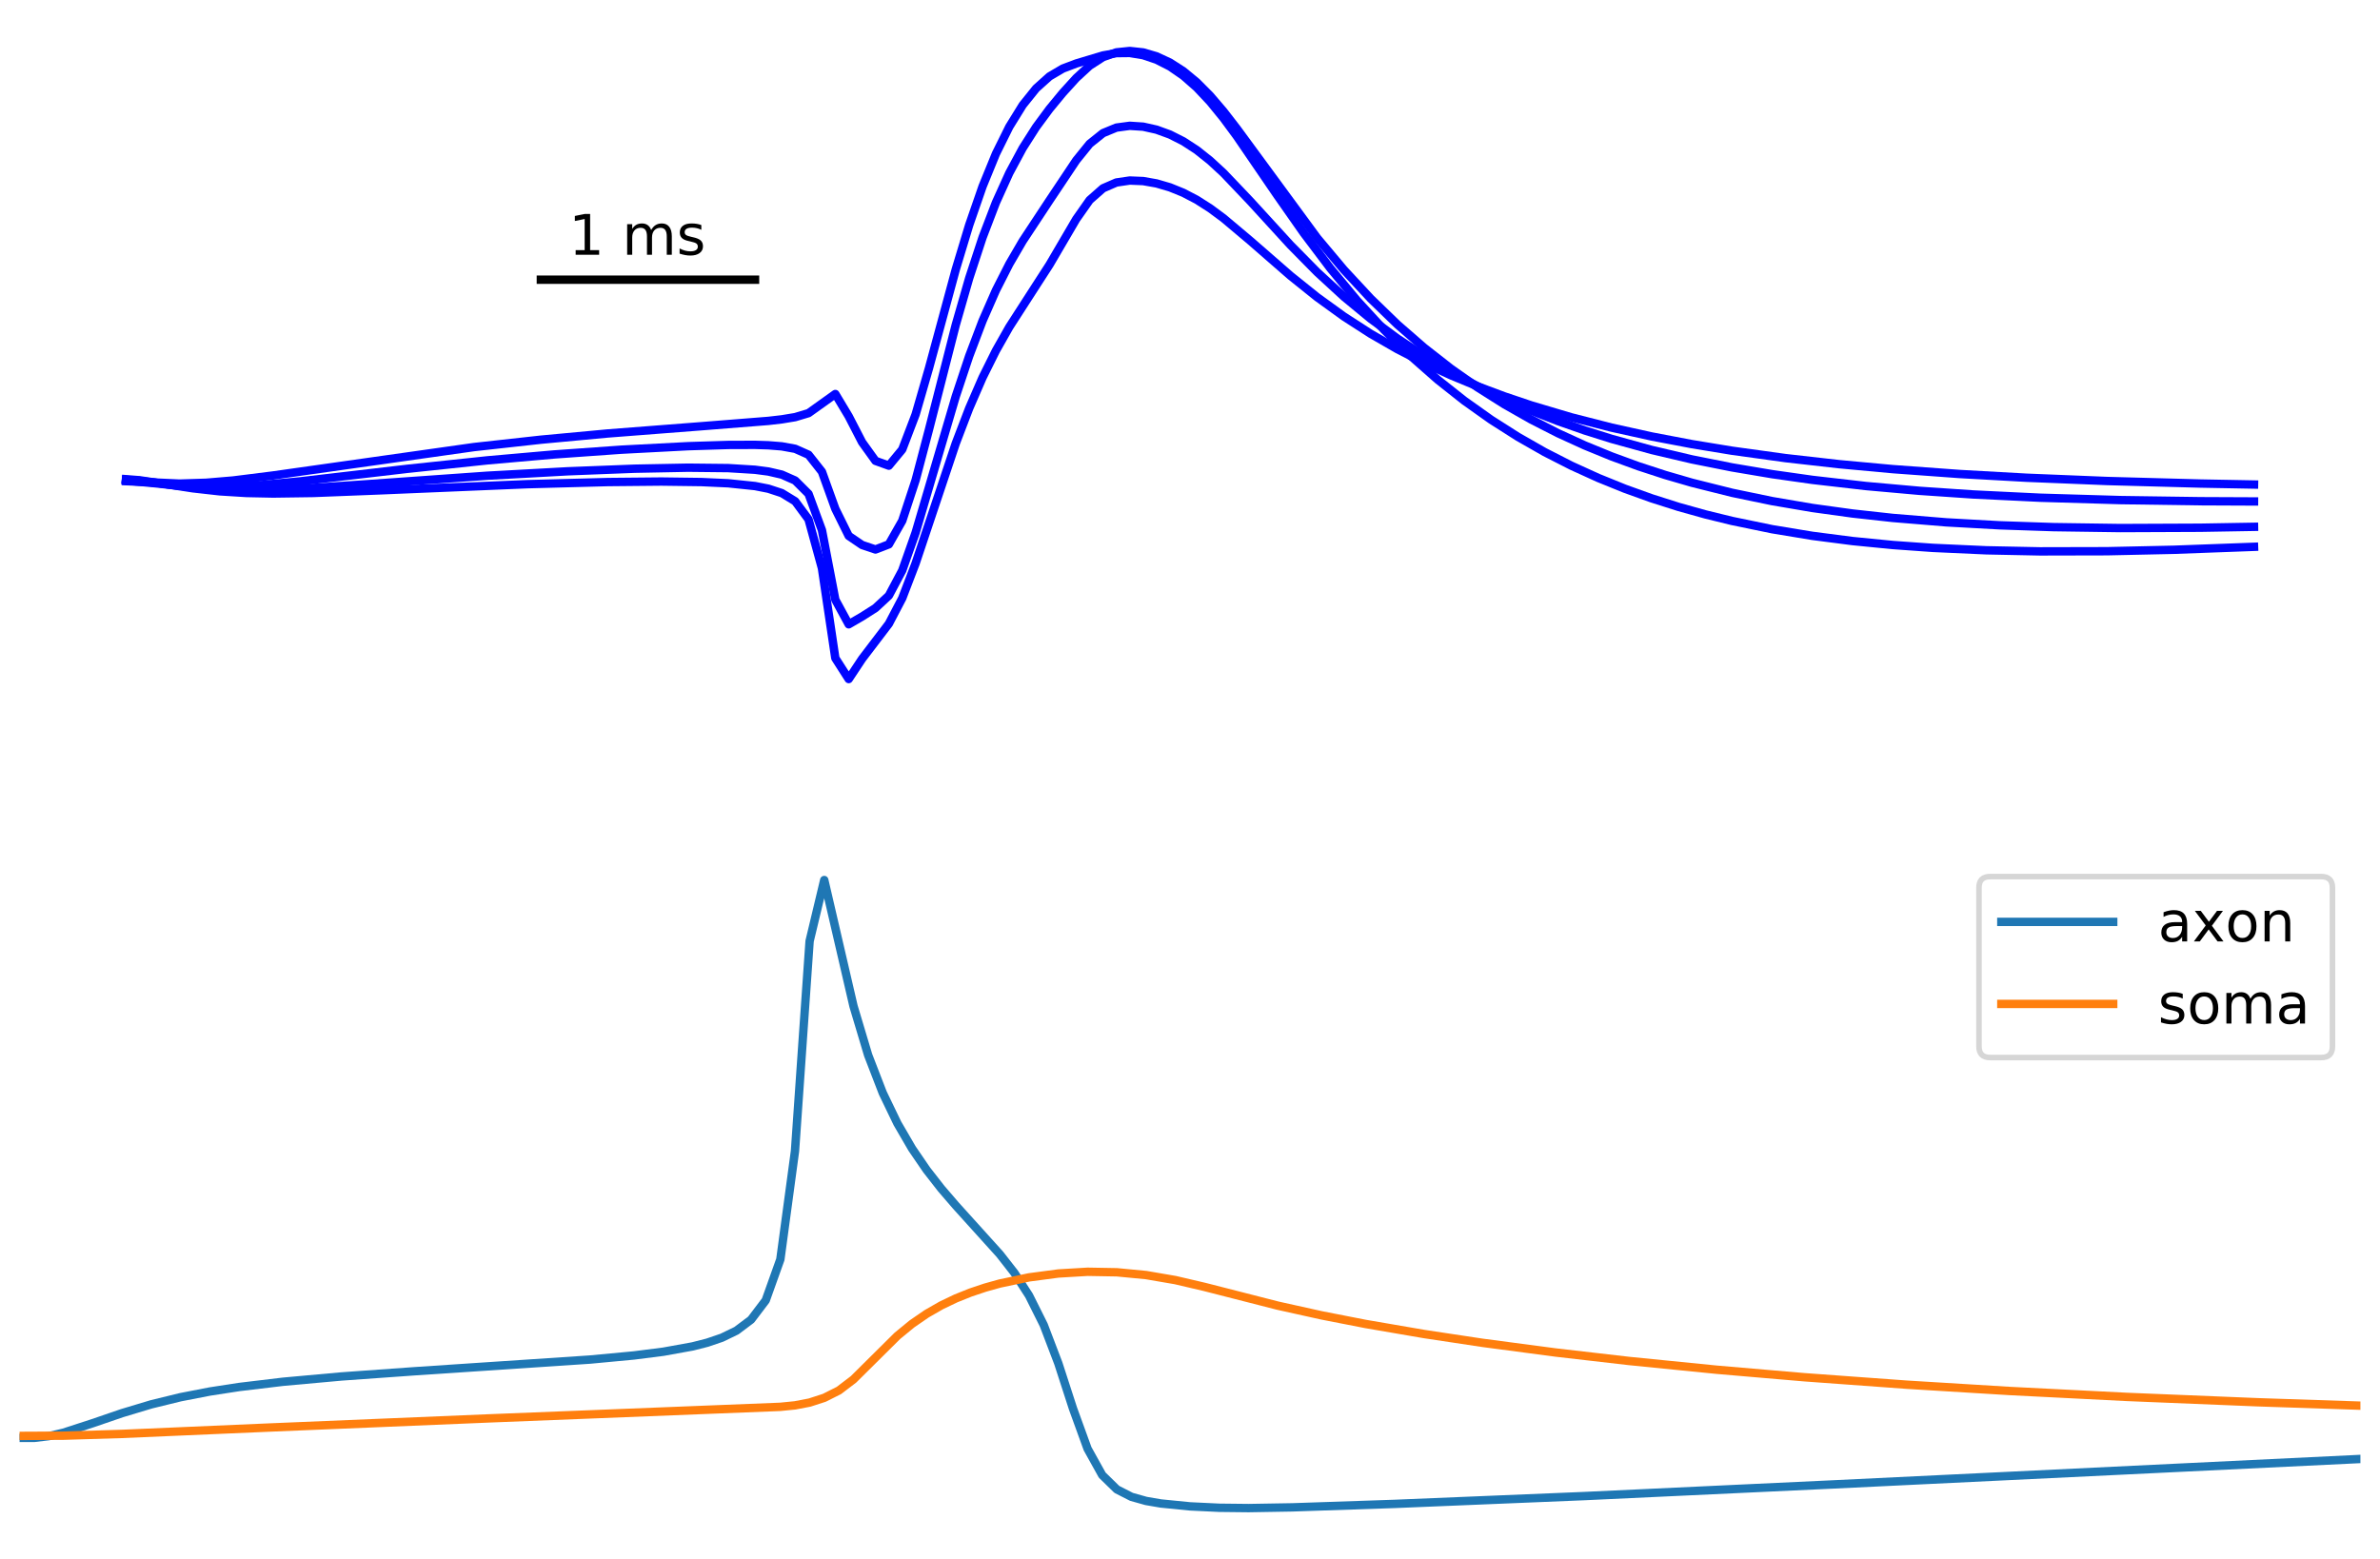 <?xml version="1.0" encoding="utf-8" standalone="no"?>
<!DOCTYPE svg PUBLIC "-//W3C//DTD SVG 1.1//EN"
  "http://www.w3.org/Graphics/SVG/1.1/DTD/svg11.dtd">
<!-- Created with matplotlib (http://matplotlib.org/) -->
<svg height="278.8pt" version="1.1" viewBox="0 0 425.5 278.8" width="425.5pt" xmlns="http://www.w3.org/2000/svg" xmlns:xlink="http://www.w3.org/1999/xlink">
 <defs>
  <style type="text/css">
*{stroke-linecap:butt;stroke-linejoin:round;}
  </style>
 </defs>
 <g id="figure_1">
  <g id="patch_1">
   <path d="M 0 278.8 
L 425.5 278.8 
L 425.5 0 
L 0 0 
z
" style="fill:#ffffff;"/>
  </g>
  <g id="axes_1">
   <g id="line2d_1">
    <path clip-path="url(#p4ac16bce7f)" d="M 22.523 86.05 
L 32.094 86.48 
L 36.88 86.328 
L 41.665 85.924 
L 48.843 85.024 
L 84.735 79.948 
L 96.699 78.627 
L 108.663 77.514 
L 125.413 76.218 
L 137.377 75.266 
L 139.77 74.99 
L 142.163 74.595 
L 144.555 73.877 
L 149.341 70.456 
L 151.734 74.444 
L 154.127 79.082 
L 156.519 82.411 
L 158.912 83.273 
L 161.305 80.374 
L 163.698 74.108 
L 166.09 65.823 
L 170.876 48.174 
L 173.269 40.26 
L 175.662 33.35 
L 178.054 27.495 
L 180.447 22.666 
L 182.84 18.795 
L 185.233 15.816 
L 187.626 13.667 
L 190.018 12.259 
L 192.411 11.354 
L 197.197 9.916 
L 199.59 9.499 
L 201.982 9.474 
L 204.375 9.867 
L 206.768 10.674 
L 209.161 11.893 
L 211.554 13.542 
L 213.946 15.639 
L 216.339 18.18 
L 218.732 21.116 
L 221.125 24.359 
L 228.303 34.854 
L 233.089 41.686 
L 237.874 48.021 
L 242.66 53.783 
L 247.446 58.986 
L 252.231 63.67 
L 257.017 67.881 
L 261.802 71.666 
L 266.588 75.065 
L 271.373 78.113 
L 276.159 80.844 
L 280.945 83.286 
L 285.73 85.464 
L 290.516 87.403 
L 295.301 89.123 
L 300.087 90.644 
L 304.873 91.983 
L 309.658 93.157 
L 316.837 94.638 
L 324.015 95.823 
L 331.193 96.752 
L 338.372 97.459 
L 345.55 97.973 
L 355.121 98.406 
L 364.693 98.599 
L 376.657 98.572 
L 388.62 98.313 
L 402.977 97.782 
L 402.977 97.782 
" style="fill:none;stroke:#0005ff;stroke-linecap:square;stroke-width:1.5;"/>
   </g>
   <g id="line2d_2">
    <path clip-path="url(#p4ac16bce7f)" d="M 22.523 85.931 
L 27.308 86.385 
L 32.094 86.875 
L 36.88 87.103 
L 41.665 87.044 
L 46.451 86.762 
L 53.629 86.08 
L 72.771 83.843 
L 87.128 82.322 
L 99.092 81.266 
L 111.056 80.416 
L 123.02 79.79 
L 130.199 79.568 
L 134.984 79.552 
L 137.377 79.628 
L 139.77 79.82 
L 142.163 80.256 
L 144.555 81.322 
L 146.948 84.356 
L 149.341 90.991 
L 151.734 95.829 
L 154.127 97.456 
L 156.519 98.262 
L 158.912 97.342 
L 161.305 93.129 
L 163.698 85.856 
L 166.09 76.8 
L 170.876 58.079 
L 173.269 49.758 
L 175.662 42.467 
L 178.054 36.218 
L 180.447 30.933 
L 182.84 26.489 
L 185.233 22.733 
L 187.626 19.492 
L 190.018 16.591 
L 192.411 13.958 
L 194.804 11.756 
L 197.197 10.213 
L 199.59 9.362 
L 201.982 9.116 
L 204.375 9.374 
L 206.768 10.072 
L 209.161 11.187 
L 211.554 12.724 
L 213.946 14.7 
L 216.339 17.11 
L 218.732 19.906 
L 221.125 22.999 
L 235.482 42.544 
L 240.267 48.25 
L 245.053 53.401 
L 249.838 58.032 
L 254.624 62.194 
L 259.41 65.935 
L 264.195 69.297 
L 268.981 72.32 
L 273.766 75.035 
L 278.552 77.474 
L 283.337 79.661 
L 288.123 81.62 
L 292.909 83.372 
L 297.694 84.934 
L 302.48 86.325 
L 309.658 88.121 
L 316.837 89.611 
L 324.015 90.835 
L 331.193 91.826 
L 338.372 92.617 
L 347.943 93.405 
L 357.514 93.938 
L 367.085 94.262 
L 379.049 94.432 
L 393.406 94.371 
L 402.977 94.208 
L 402.977 94.208 
" style="fill:none;stroke:#0005ff;stroke-linecap:square;stroke-width:1.5;"/>
   </g>
   <g id="line2d_3">
    <path clip-path="url(#p4ac16bce7f)" d="M 22.523 85.786 
L 24.916 85.977 
L 36.88 87.456 
L 41.665 87.687 
L 46.451 87.69 
L 53.629 87.408 
L 65.593 86.593 
L 87.128 85.07 
L 101.485 84.28 
L 113.449 83.816 
L 123.02 83.633 
L 130.199 83.709 
L 134.984 84.004 
L 137.377 84.319 
L 139.77 84.872 
L 142.163 85.932 
L 144.555 88.317 
L 146.948 94.809 
L 149.341 107.245 
L 151.734 111.643 
L 154.127 110.254 
L 156.519 108.729 
L 158.912 106.506 
L 161.305 102.011 
L 163.698 95.243 
L 170.876 70.871 
L 173.269 63.684 
L 175.662 57.374 
L 178.054 51.917 
L 180.447 47.211 
L 182.84 43.102 
L 187.626 35.846 
L 192.411 28.677 
L 194.804 25.721 
L 197.197 23.807 
L 199.59 22.819 
L 201.982 22.497 
L 204.375 22.652 
L 206.768 23.186 
L 209.161 24.058 
L 211.554 25.266 
L 213.946 26.823 
L 216.339 28.724 
L 218.732 30.932 
L 223.518 35.958 
L 230.696 43.806 
L 235.482 48.661 
L 240.267 53.061 
L 245.053 57.008 
L 249.838 60.54 
L 254.624 63.704 
L 259.41 66.541 
L 264.195 69.09 
L 268.981 71.383 
L 273.766 73.446 
L 278.552 75.305 
L 283.337 76.978 
L 288.123 78.484 
L 295.301 80.465 
L 302.48 82.152 
L 309.658 83.583 
L 316.837 84.794 
L 324.015 85.812 
L 333.586 86.914 
L 343.157 87.769 
L 352.729 88.42 
L 364.693 89.001 
L 379.049 89.427 
L 393.406 89.631 
L 402.977 89.673 
L 402.977 89.673 
" style="fill:none;stroke:#0005ff;stroke-linecap:square;stroke-width:1.5;"/>
   </g>
   <g id="line2d_4">
    <path clip-path="url(#p4ac16bce7f)" d="M 22.523 85.69 
L 24.916 85.873 
L 29.701 86.581 
L 34.487 87.324 
L 39.272 87.861 
L 44.058 88.158 
L 48.843 88.255 
L 56.022 88.155 
L 67.986 87.688 
L 94.307 86.584 
L 108.663 86.202 
L 118.235 86.111 
L 125.413 86.204 
L 130.199 86.423 
L 134.984 86.92 
L 137.377 87.391 
L 139.77 88.177 
L 142.163 89.641 
L 144.555 92.88 
L 146.948 101.61 
L 149.341 117.693 
L 151.734 121.43 
L 154.127 117.818 
L 158.912 111.537 
L 161.305 106.969 
L 163.698 100.729 
L 170.876 79.279 
L 173.269 73.024 
L 175.662 67.515 
L 178.054 62.705 
L 180.447 58.479 
L 185.233 51.052 
L 187.626 47.349 
L 192.411 39.183 
L 194.804 35.781 
L 197.197 33.674 
L 199.59 32.634 
L 201.982 32.283 
L 204.375 32.379 
L 206.768 32.801 
L 209.161 33.501 
L 211.554 34.472 
L 213.946 35.722 
L 216.339 37.248 
L 218.732 39.019 
L 223.518 43.047 
L 230.696 49.301 
L 235.482 53.142 
L 240.267 56.603 
L 245.053 59.692 
L 249.838 62.447 
L 254.624 64.909 
L 259.41 67.116 
L 264.195 69.099 
L 268.981 70.885 
L 273.766 72.498 
L 280.945 74.631 
L 288.123 76.468 
L 295.301 78.053 
L 302.48 79.42 
L 309.658 80.6 
L 319.229 81.923 
L 328.801 83.006 
L 338.372 83.889 
L 350.336 84.762 
L 362.3 85.429 
L 376.657 86.013 
L 393.406 86.469 
L 402.977 86.646 
L 402.977 86.646 
" style="fill:none;stroke:#0005ff;stroke-linecap:square;stroke-width:1.5;"/>
   </g>
   <g id="line2d_5">
    <path clip-path="url(#p4ac16bce7f)" d="M 96.699 50.014 
L 134.984 50.014 
" style="fill:none;stroke:#000000;stroke-linecap:square;stroke-width:1.5;"/>
   </g>
   <g id="text_1">
    <!-- 1 ms -->
    <defs>
     <path d="M 12.406 8.297 
L 28.516 8.297 
L 28.516 63.922 
L 10.984 60.406 
L 10.984 69.391 
L 28.422 72.906 
L 38.281 72.906 
L 38.281 8.297 
L 54.391 8.297 
L 54.391 0 
L 12.406 0 
z
" id="DejaVuSans-31"/>
     <path id="DejaVuSans-20"/>
     <path d="M 52 44.188 
Q 55.375 50.25 60.062 53.125 
Q 64.75 56 71.094 56 
Q 79.641 56 84.281 50.016 
Q 88.922 44.047 88.922 33.016 
L 88.922 0 
L 79.891 0 
L 79.891 32.719 
Q 79.891 40.578 77.094 44.375 
Q 74.312 48.188 68.609 48.188 
Q 61.625 48.188 57.562 43.547 
Q 53.516 38.922 53.516 30.906 
L 53.516 0 
L 44.484 0 
L 44.484 32.719 
Q 44.484 40.625 41.703 44.406 
Q 38.922 48.188 33.109 48.188 
Q 26.219 48.188 22.156 43.531 
Q 18.109 38.875 18.109 30.906 
L 18.109 0 
L 9.078 0 
L 9.078 54.688 
L 18.109 54.688 
L 18.109 46.188 
Q 21.188 51.219 25.484 53.609 
Q 29.781 56 35.688 56 
Q 41.656 56 45.828 52.969 
Q 50 49.953 52 44.188 
z
" id="DejaVuSans-6d"/>
     <path d="M 44.281 53.078 
L 44.281 44.578 
Q 40.484 46.531 36.375 47.5 
Q 32.281 48.484 27.875 48.484 
Q 21.188 48.484 17.844 46.438 
Q 14.5 44.391 14.5 40.281 
Q 14.5 37.156 16.891 35.375 
Q 19.281 33.594 26.516 31.984 
L 29.594 31.297 
Q 39.156 29.25 43.188 25.516 
Q 47.219 21.781 47.219 15.094 
Q 47.219 7.469 41.188 3.016 
Q 35.156 -1.422 24.609 -1.422 
Q 20.219 -1.422 15.453 -0.562 
Q 10.688 0.297 5.422 2 
L 5.422 11.281 
Q 10.406 8.688 15.234 7.391 
Q 20.062 6.109 24.812 6.109 
Q 31.156 6.109 34.562 8.281 
Q 37.984 10.453 37.984 14.406 
Q 37.984 18.062 35.516 20.016 
Q 33.062 21.969 24.703 23.781 
L 21.578 24.516 
Q 13.234 26.266 9.516 29.906 
Q 5.812 33.547 5.812 39.891 
Q 5.812 47.609 11.281 51.797 
Q 16.75 56 26.812 56 
Q 31.781 56 36.172 55.266 
Q 40.578 54.547 44.281 53.078 
z
" id="DejaVuSans-73"/>
    </defs>
    <g transform="translate(101.676 45.557)scale(0.1 -0.1)">
     <use xlink:href="#DejaVuSans-31"/>
     <use x="63.623" xlink:href="#DejaVuSans-20"/>
     <use x="95.41" xlink:href="#DejaVuSans-6d"/>
     <use x="192.822" xlink:href="#DejaVuSans-73"/>
    </g>
   </g>
  </g>
  <g id="axes_2">
   <g id="line2d_6">
    <path clip-path="url(#peba55dd710)" d="M -1 257.127 
L 6.116 257.127 
L 8.731 256.814 
L 11.347 256.201 
L 16.578 254.5 
L 21.809 252.707 
L 27.041 251.134 
L 32.272 249.854 
L 37.503 248.839 
L 42.734 248.033 
L 50.581 247.093 
L 61.044 246.146 
L 74.122 245.212 
L 105.509 243.123 
L 113.356 242.385 
L 118.588 241.72 
L 123.819 240.773 
L 126.434 240.108 
L 129.05 239.218 
L 131.666 237.952 
L 134.281 235.988 
L 136.897 232.536 
L 139.512 225.212 
L 142.128 205.852 
L 144.744 168.289 
L 147.359 157.37 
L 152.591 179.92 
L 155.206 188.67 
L 157.822 195.446 
L 160.438 200.883 
L 163.053 205.38 
L 165.669 209.206 
L 168.284 212.558 
L 170.9 215.598 
L 178.747 224.288 
L 181.363 227.636 
L 183.978 231.688 
L 186.594 236.927 
L 189.209 243.795 
L 191.825 251.862 
L 194.441 259.074 
L 197.056 263.784 
L 199.672 266.34 
L 202.287 267.673 
L 204.903 268.408 
L 207.519 268.857 
L 212.75 269.376 
L 217.981 269.626 
L 223.213 269.684 
L 231.059 269.552 
L 249.369 268.933 
L 283.372 267.529 
L 327.837 265.448 
L 422 260.897 
L 422 260.897 
" style="fill:none;stroke:#1f77b4;stroke-linecap:square;stroke-width:1.5;"/>
   </g>
   <g id="line2d_7">
    <path clip-path="url(#peba55dd710)" d="M -1 256.797 
L 11.347 256.736 
L 21.809 256.418 
L 47.966 255.286 
L 87.2 253.652 
L 139.512 251.577 
L 142.128 251.314 
L 144.744 250.814 
L 147.359 249.967 
L 149.975 248.654 
L 152.591 246.663 
L 160.438 238.878 
L 163.053 236.734 
L 165.669 234.935 
L 168.284 233.435 
L 170.9 232.182 
L 173.516 231.134 
L 176.131 230.258 
L 178.747 229.527 
L 183.978 228.426 
L 189.209 227.732 
L 194.441 227.423 
L 199.672 227.515 
L 204.903 228.014 
L 210.134 228.913 
L 215.366 230.137 
L 228.444 233.482 
L 236.291 235.223 
L 244.137 236.757 
L 254.6 238.555 
L 265.062 240.134 
L 278.141 241.864 
L 291.219 243.373 
L 306.913 244.941 
L 322.606 246.286 
L 340.916 247.619 
L 359.225 248.738 
L 380.15 249.798 
L 403.691 250.76 
L 422 251.37 
L 422 251.37 
" style="fill:none;stroke:#ff7f0e;stroke-linecap:square;stroke-width:1.5;"/>
   </g>
   <g id="legend_1">
    <g id="patch_2">
     <path d="M 355.803 189.111 
L 415 189.111 
Q 417 189.111 417 187.111 
L 417 158.755 
Q 417 156.755 415 156.755 
L 355.803 156.755 
Q 353.803 156.755 353.803 158.755 
L 353.803 187.111 
Q 353.803 189.111 355.803 189.111 
z
" style="fill:#ffffff;opacity:0.8;stroke:#cccccc;stroke-linejoin:miter;"/>
    </g>
    <g id="line2d_8">
     <path d="M 357.803 164.853 
L 377.803 164.853 
" style="fill:none;stroke:#1f77b4;stroke-linecap:square;stroke-width:1.5;"/>
    </g>
    <g id="line2d_9"/>
    <g id="text_2">
     <!-- axon -->
     <defs>
      <path d="M 34.281 27.484 
Q 23.391 27.484 19.188 25 
Q 14.984 22.516 14.984 16.5 
Q 14.984 11.719 18.141 8.906 
Q 21.297 6.109 26.703 6.109 
Q 34.188 6.109 38.703 11.406 
Q 43.219 16.703 43.219 25.484 
L 43.219 27.484 
z
M 52.203 31.203 
L 52.203 0 
L 43.219 0 
L 43.219 8.297 
Q 40.141 3.328 35.547 0.953 
Q 30.953 -1.422 24.312 -1.422 
Q 15.922 -1.422 10.953 3.297 
Q 6 8.016 6 15.922 
Q 6 25.141 12.172 29.828 
Q 18.359 34.516 30.609 34.516 
L 43.219 34.516 
L 43.219 35.406 
Q 43.219 41.609 39.141 45 
Q 35.062 48.391 27.688 48.391 
Q 23 48.391 18.547 47.266 
Q 14.109 46.141 10.016 43.891 
L 10.016 52.203 
Q 14.938 54.109 19.578 55.047 
Q 24.219 56 28.609 56 
Q 40.484 56 46.344 49.844 
Q 52.203 43.703 52.203 31.203 
z
" id="DejaVuSans-61"/>
      <path d="M 54.891 54.688 
L 35.109 28.078 
L 55.906 0 
L 45.312 0 
L 29.391 21.484 
L 13.484 0 
L 2.875 0 
L 24.125 28.609 
L 4.688 54.688 
L 15.281 54.688 
L 29.781 35.203 
L 44.281 54.688 
z
" id="DejaVuSans-78"/>
      <path d="M 30.609 48.391 
Q 23.391 48.391 19.188 42.75 
Q 14.984 37.109 14.984 27.297 
Q 14.984 17.484 19.156 11.844 
Q 23.344 6.203 30.609 6.203 
Q 37.797 6.203 41.984 11.859 
Q 46.188 17.531 46.188 27.297 
Q 46.188 37.016 41.984 42.703 
Q 37.797 48.391 30.609 48.391 
z
M 30.609 56 
Q 42.328 56 49.016 48.375 
Q 55.719 40.766 55.719 27.297 
Q 55.719 13.875 49.016 6.219 
Q 42.328 -1.422 30.609 -1.422 
Q 18.844 -1.422 12.172 6.219 
Q 5.516 13.875 5.516 27.297 
Q 5.516 40.766 12.172 48.375 
Q 18.844 56 30.609 56 
z
" id="DejaVuSans-6f"/>
      <path d="M 54.891 33.016 
L 54.891 0 
L 45.906 0 
L 45.906 32.719 
Q 45.906 40.484 42.875 44.328 
Q 39.844 48.188 33.797 48.188 
Q 26.516 48.188 22.312 43.547 
Q 18.109 38.922 18.109 30.906 
L 18.109 0 
L 9.078 0 
L 9.078 54.688 
L 18.109 54.688 
L 18.109 46.188 
Q 21.344 51.125 25.703 53.562 
Q 30.078 56 35.797 56 
Q 45.219 56 50.047 50.172 
Q 54.891 44.344 54.891 33.016 
z
" id="DejaVuSans-6e"/>
     </defs>
     <g transform="translate(385.803 168.353)scale(0.1 -0.1)">
      <use xlink:href="#DejaVuSans-61"/>
      <use x="61.279" xlink:href="#DejaVuSans-78"/>
      <use x="120.412" xlink:href="#DejaVuSans-6f"/>
      <use x="181.594" xlink:href="#DejaVuSans-6e"/>
     </g>
    </g>
    <g id="line2d_10">
     <path d="M 357.803 179.531 
L 377.803 179.531 
" style="fill:none;stroke:#ff7f0e;stroke-linecap:square;stroke-width:1.5;"/>
    </g>
    <g id="line2d_11"/>
    <g id="text_3">
     <!-- soma -->
     <g transform="translate(385.803 183.031)scale(0.1 -0.1)">
      <use xlink:href="#DejaVuSans-73"/>
      <use x="52.1" xlink:href="#DejaVuSans-6f"/>
      <use x="113.281" xlink:href="#DejaVuSans-6d"/>
      <use x="210.693" xlink:href="#DejaVuSans-61"/>
     </g>
    </g>
   </g>
  </g>
 </g>
 <defs>
  <clipPath id="p4ac16bce7f">
   <rect height="123.545" width="418.5" x="3.5" y="3.5"/>
  </clipPath>
  <clipPath id="peba55dd710">
   <rect height="123.545" width="418.5" x="3.5" y="151.755"/>
  </clipPath>
 </defs>
</svg>
